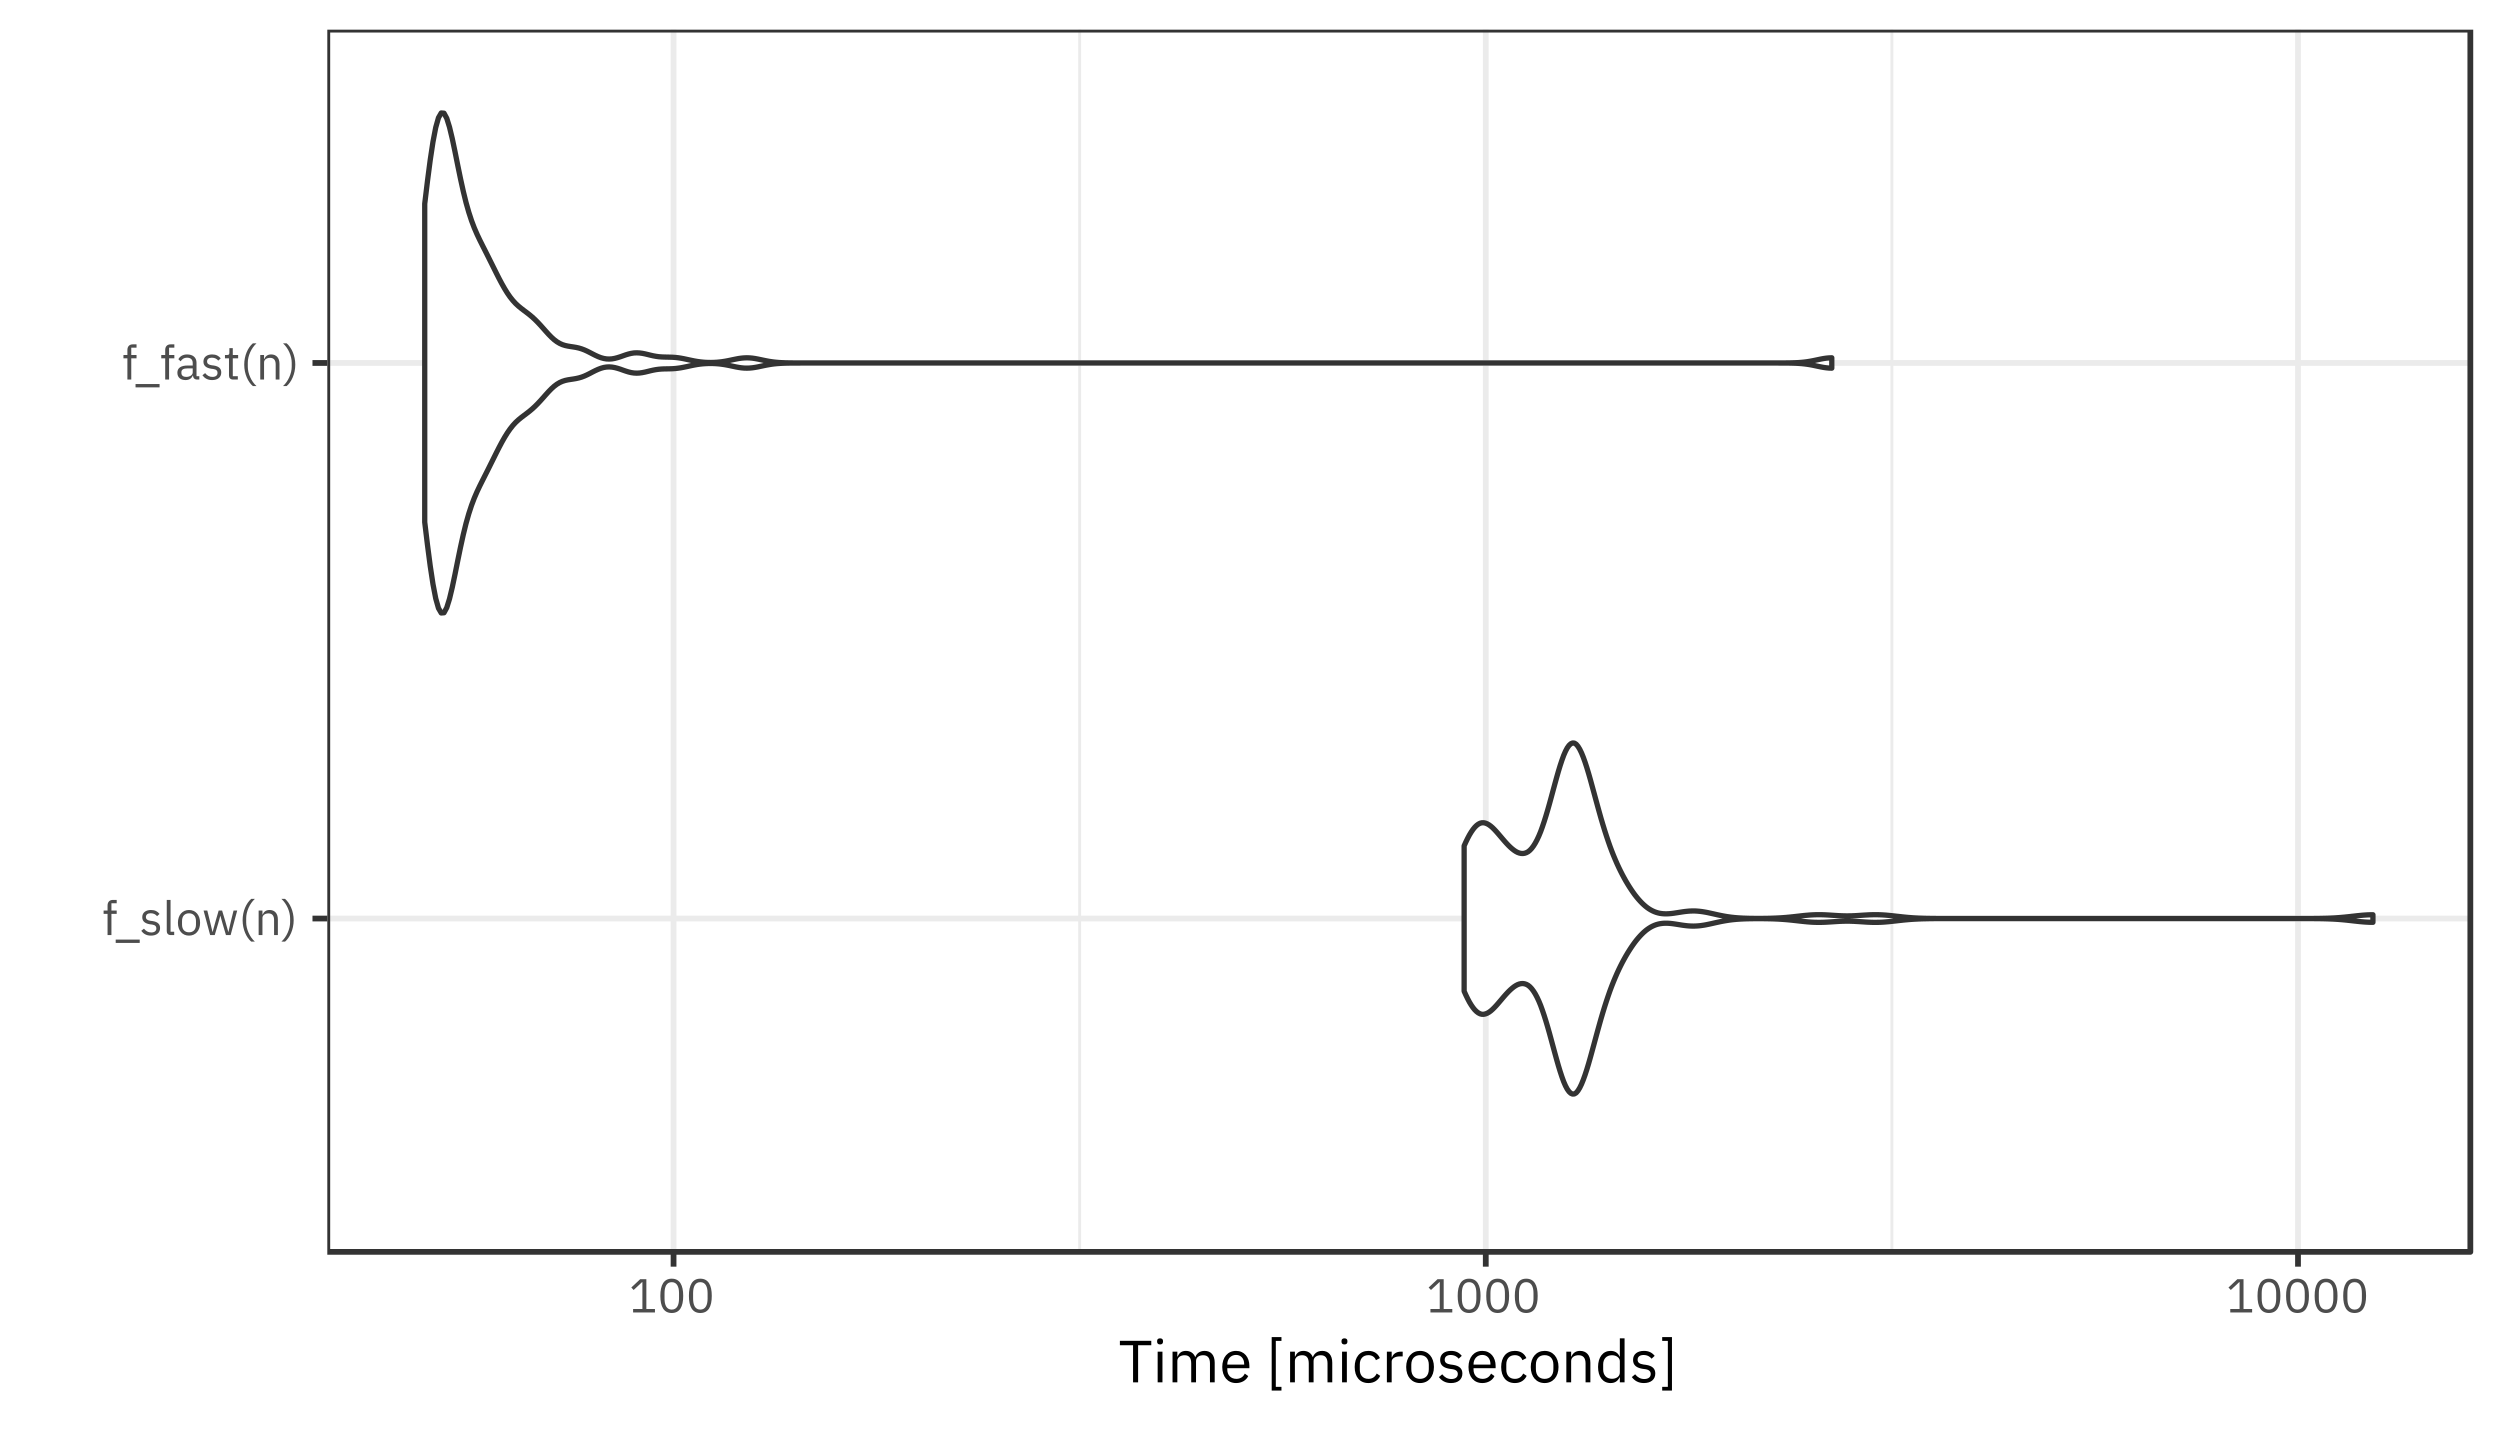 <?xml version="1.0" encoding="UTF-8"?>
<svg xmlns="http://www.w3.org/2000/svg" xmlns:xlink="http://www.w3.org/1999/xlink" width="504pt" height="288pt" viewBox="0 0 504 288" version="1.1">
<defs>
<g>
<symbol overflow="visible" id="glyph0-0">
<path style="stroke:none;" d="M 0.312 0 L 4.219 0 L 4.219 -7.484 L 0.312 -7.484 Z M 0.875 -0.578 L 0.875 -6.906 L 3.641 -6.906 L 3.641 -0.578 Z M 0.875 -0.578 "/>
</symbol>
<symbol overflow="visible" id="glyph0-1">
<path style="stroke:none;" d="M 1.078 0 L 1.859 0 L 1.859 -4.281 L 2.922 -4.281 L 2.922 -4.953 L 1.859 -4.953 L 1.859 -6.422 L 2.922 -6.422 L 2.922 -7.094 L 2.172 -7.094 C 1.438 -7.094 1.078 -6.625 1.078 -5.953 L 1.078 -4.953 L 0.281 -4.953 L 0.281 -4.281 L 1.078 -4.281 Z M 1.078 0 "/>
</symbol>
<symbol overflow="visible" id="glyph0-2">
<path style="stroke:none;" d="M 5.125 1.578 L 5.125 0.906 L 0.281 0.906 L 0.281 1.578 Z M 5.125 1.578 "/>
</symbol>
<symbol overflow="visible" id="glyph0-3">
<path style="stroke:none;" d="M 2.297 0.109 C 3.438 0.109 4.141 -0.469 4.141 -1.422 C 4.141 -2.172 3.719 -2.656 2.625 -2.828 L 2.234 -2.875 C 1.625 -2.969 1.281 -3.172 1.281 -3.641 C 1.281 -4.109 1.625 -4.406 2.25 -4.406 C 2.891 -4.406 3.312 -4.109 3.531 -3.812 L 4.031 -4.266 C 3.641 -4.766 3.109 -5.062 2.312 -5.062 C 1.312 -5.062 0.547 -4.578 0.547 -3.609 C 0.547 -2.688 1.234 -2.312 2.141 -2.172 L 2.531 -2.125 C 3.188 -2.031 3.391 -1.734 3.391 -1.344 C 3.391 -0.828 3.016 -0.531 2.359 -0.531 C 1.734 -0.531 1.281 -0.812 0.891 -1.297 L 0.344 -0.859 C 0.781 -0.266 1.391 0.109 2.297 0.109 Z M 2.297 0.109 "/>
</symbol>
<symbol overflow="visible" id="glyph0-4">
<path style="stroke:none;" d="M 2.312 0 L 2.312 -0.672 L 1.578 -0.672 L 1.578 -7.094 L 0.812 -7.094 L 0.812 -0.797 C 0.812 -0.328 1.109 0 1.625 0 Z M 2.312 0 "/>
</symbol>
<symbol overflow="visible" id="glyph0-5">
<path style="stroke:none;" d="M 2.688 0.109 C 4.016 0.109 4.922 -0.906 4.922 -2.469 C 4.922 -4.047 4.016 -5.062 2.688 -5.062 C 1.359 -5.062 0.453 -4.047 0.453 -2.469 C 0.453 -0.906 1.359 0.109 2.688 0.109 Z M 2.688 -0.562 C 1.859 -0.562 1.281 -1.078 1.281 -2.125 L 1.281 -2.828 C 1.281 -3.875 1.859 -4.391 2.688 -4.391 C 3.516 -4.391 4.094 -3.875 4.094 -2.828 L 4.094 -2.125 C 4.094 -1.078 3.516 -0.562 2.688 -0.562 Z M 2.688 -0.562 "/>
</symbol>
<symbol overflow="visible" id="glyph0-6">
<path style="stroke:none;" d="M 1.625 0 L 2.547 0 L 3.25 -2.375 L 3.672 -3.891 L 3.688 -3.891 L 4.109 -2.375 L 4.812 0 L 5.75 0 L 7.078 -4.953 L 6.344 -4.953 L 5.812 -2.812 L 5.312 -0.641 L 5.281 -0.641 L 4.672 -2.812 L 4.031 -4.953 L 3.344 -4.953 L 2.719 -2.812 L 2.125 -0.641 L 2.094 -0.641 L 1.578 -2.812 L 1.047 -4.953 L 0.297 -4.953 Z M 1.625 0 "/>
</symbol>
<symbol overflow="visible" id="glyph0-7">
<path style="stroke:none;" d="M 0.797 -3 C 0.797 -1.125 1.578 0.516 2.531 1.312 L 3.266 1.312 C 2.219 0.391 1.516 -1.234 1.516 -2.578 L 1.516 -3.391 C 1.516 -4.734 2.203 -6.328 3.266 -7.297 L 2.531 -7.297 C 1.547 -6.453 0.797 -4.844 0.797 -3 Z M 0.797 -3 "/>
</symbol>
<symbol overflow="visible" id="glyph0-8">
<path style="stroke:none;" d="M 1.578 0 L 1.578 -3.438 C 1.578 -4.062 2.172 -4.375 2.797 -4.375 C 3.531 -4.375 3.922 -3.922 3.922 -3.047 L 3.922 0 L 4.688 0 L 4.688 -3.172 C 4.688 -4.375 4.031 -5.062 3.016 -5.062 C 2.281 -5.062 1.859 -4.703 1.625 -4.141 L 1.578 -4.141 L 1.578 -4.953 L 0.812 -4.953 L 0.812 0 Z M 1.578 0 "/>
</symbol>
<symbol overflow="visible" id="glyph0-9">
<path style="stroke:none;" d="M 2.422 -3 C 2.422 -4.844 1.656 -6.453 0.688 -7.297 L -0.047 -7.297 C 1.016 -6.328 1.703 -4.734 1.703 -3.391 L 1.703 -2.578 C 1.703 -1.234 0.984 0.391 -0.047 1.312 L 0.688 1.312 C 1.625 0.516 2.422 -1.125 2.422 -3 Z M 2.422 -3 "/>
</symbol>
<symbol overflow="visible" id="glyph0-10">
<path style="stroke:none;" d="M 4.844 0 L 4.844 -0.672 L 4.281 -0.672 L 4.281 -3.391 C 4.281 -4.438 3.562 -5.062 2.375 -5.062 C 1.484 -5.062 0.891 -4.625 0.625 -4.094 L 1.078 -3.672 C 1.359 -4.109 1.75 -4.406 2.344 -4.406 C 3.125 -4.406 3.516 -4.016 3.516 -3.312 L 3.516 -2.828 L 2.531 -2.828 C 1.094 -2.828 0.422 -2.312 0.422 -1.375 C 0.422 -0.453 1.031 0.109 2.078 0.109 C 2.766 0.109 3.297 -0.203 3.516 -0.812 L 3.562 -0.812 C 3.609 -0.344 3.844 0 4.406 0 Z M 2.203 -0.531 C 1.609 -0.531 1.234 -0.812 1.234 -1.312 L 1.234 -1.5 C 1.234 -1.984 1.625 -2.25 2.5 -2.25 L 3.516 -2.25 L 3.516 -1.438 C 3.516 -0.938 2.969 -0.531 2.203 -0.531 Z M 2.203 -0.531 "/>
</symbol>
<symbol overflow="visible" id="glyph0-11">
<path style="stroke:none;" d="M 2.875 0 L 2.875 -0.672 L 1.859 -0.672 L 1.859 -4.281 L 2.938 -4.281 L 2.938 -4.953 L 1.859 -4.953 L 1.859 -6.328 L 1.172 -6.328 L 1.172 -5.406 C 1.172 -5.062 1.062 -4.953 0.734 -4.953 L 0.281 -4.953 L 0.281 -4.281 L 1.094 -4.281 L 1.094 -0.812 C 1.094 -0.328 1.375 0 1.906 0 Z M 2.875 0 "/>
</symbol>
<symbol overflow="visible" id="glyph0-12">
<path style="stroke:none;" d="M 5.25 0 L 5.25 -0.703 L 3.516 -0.703 L 3.516 -6.703 L 2.266 -6.703 L 0.484 -5.031 L 0.953 -4.531 L 2.641 -6.109 L 2.719 -6.109 L 2.719 -0.703 L 0.844 -0.703 L 0.844 0 Z M 5.25 0 "/>
</symbol>
<symbol overflow="visible" id="glyph0-13">
<path style="stroke:none;" d="M 2.875 0.109 C 4.484 0.109 5.188 -1.156 5.188 -3.344 C 5.188 -5.531 4.484 -6.812 2.875 -6.812 C 1.281 -6.812 0.578 -5.531 0.578 -3.344 C 0.578 -1.156 1.281 0.109 2.875 0.109 Z M 2.875 -0.578 C 1.828 -0.578 1.422 -1.5 1.422 -2.797 L 1.422 -3.891 C 1.422 -5.188 1.828 -6.109 2.875 -6.109 C 3.922 -6.109 4.344 -5.188 4.344 -3.891 L 4.344 -2.797 C 4.344 -1.5 3.922 -0.578 2.875 -0.578 Z M 2.875 -0.578 "/>
</symbol>
<symbol overflow="visible" id="glyph1-0">
<path style="stroke:none;" d="M 0.391 0 L 5.281 0 L 5.281 -9.359 L 0.391 -9.359 Z M 1.109 -0.719 L 1.109 -8.641 L 4.562 -8.641 L 4.562 -0.719 Z M 1.109 -0.719 "/>
</symbol>
<symbol overflow="visible" id="glyph1-1">
<path style="stroke:none;" d="M 6.594 -7.484 L 6.594 -8.375 L 0.266 -8.375 L 0.266 -7.484 L 2.922 -7.484 L 2.922 0 L 3.938 0 L 3.938 -7.484 Z M 6.594 -7.484 "/>
</symbol>
<symbol overflow="visible" id="glyph1-2">
<path style="stroke:none;" d="M 1.5 -7.641 C 1.906 -7.641 2.094 -7.859 2.094 -8.188 L 2.094 -8.344 C 2.094 -8.656 1.906 -8.875 1.5 -8.875 C 1.094 -8.875 0.906 -8.656 0.906 -8.344 L 0.906 -8.188 C 0.906 -7.859 1.094 -7.641 1.5 -7.641 Z M 1.016 0 L 1.984 0 L 1.984 -6.188 L 1.016 -6.188 Z M 1.016 0 "/>
</symbol>
<symbol overflow="visible" id="glyph1-3">
<path style="stroke:none;" d="M 1.984 0 L 1.984 -4.297 C 1.984 -5.094 2.703 -5.469 3.453 -5.469 C 4.375 -5.469 4.781 -4.906 4.781 -3.797 L 4.781 0 L 5.75 0 L 5.75 -4.297 C 5.75 -5.094 6.438 -5.469 7.203 -5.469 C 8.141 -5.469 8.562 -4.891 8.562 -3.797 L 8.562 0 L 9.516 0 L 9.516 -3.969 C 9.516 -5.469 8.766 -6.344 7.5 -6.344 C 6.438 -6.344 5.844 -5.75 5.609 -5.078 L 5.594 -5.078 C 5.25 -5.969 4.516 -6.344 3.703 -6.344 C 2.734 -6.344 2.297 -5.812 2.031 -5.188 L 1.984 -5.188 L 1.984 -6.188 L 1.016 -6.188 L 1.016 0 Z M 1.984 0 "/>
</symbol>
<symbol overflow="visible" id="glyph1-4">
<path style="stroke:none;" d="M 3.344 0.141 C 4.516 0.141 5.406 -0.438 5.797 -1.266 L 5.109 -1.766 C 4.781 -1.078 4.188 -0.703 3.406 -0.703 C 2.25 -0.703 1.578 -1.5 1.578 -2.562 L 1.578 -2.859 L 6.031 -2.859 L 6.031 -3.312 C 6.031 -5.062 5 -6.344 3.344 -6.344 C 1.672 -6.344 0.562 -5.062 0.562 -3.094 C 0.562 -1.125 1.672 0.141 3.344 0.141 Z M 3.344 -5.531 C 4.328 -5.531 4.984 -4.797 4.984 -3.703 L 4.984 -3.578 L 1.578 -3.578 L 1.578 -3.656 C 1.578 -4.734 2.297 -5.531 3.344 -5.531 Z M 3.344 -5.531 "/>
</symbol>
<symbol overflow="visible" id="glyph1-5">
<path style="stroke:none;" d=""/>
</symbol>
<symbol overflow="visible" id="glyph1-6">
<path style="stroke:none;" d="M 3.078 1.656 L 3.078 0.906 L 1.938 0.906 L 1.938 -8.359 L 3.078 -8.359 L 3.078 -9.125 L 1.109 -9.125 L 1.109 1.656 Z M 3.078 1.656 "/>
</symbol>
<symbol overflow="visible" id="glyph1-7">
<path style="stroke:none;" d="M 3.328 0.141 C 4.5 0.141 5.297 -0.438 5.703 -1.312 L 5 -1.781 C 4.672 -1.078 4.109 -0.703 3.328 -0.703 C 2.188 -0.703 1.594 -1.484 1.594 -2.562 L 1.594 -3.625 C 1.594 -4.703 2.188 -5.484 3.328 -5.484 C 4.078 -5.484 4.609 -5.109 4.844 -4.469 L 5.641 -4.891 C 5.281 -5.734 4.547 -6.344 3.328 -6.344 C 1.578 -6.344 0.562 -5.078 0.562 -3.094 C 0.562 -1.109 1.578 0.141 3.328 0.141 Z M 3.328 0.141 "/>
</symbol>
<symbol overflow="visible" id="glyph1-8">
<path style="stroke:none;" d="M 1.984 0 L 1.984 -4.203 C 1.984 -4.781 2.609 -5.234 3.641 -5.234 L 4.203 -5.234 L 4.203 -6.188 L 3.828 -6.188 C 2.812 -6.188 2.25 -5.641 2.047 -5.047 L 1.984 -5.047 L 1.984 -6.188 L 1.016 -6.188 L 1.016 0 Z M 1.984 0 "/>
</symbol>
<symbol overflow="visible" id="glyph1-9">
<path style="stroke:none;" d="M 3.359 0.141 C 5.016 0.141 6.156 -1.125 6.156 -3.094 C 6.156 -5.062 5.016 -6.344 3.359 -6.344 C 1.703 -6.344 0.562 -5.062 0.562 -3.094 C 0.562 -1.125 1.703 0.141 3.359 0.141 Z M 3.359 -0.703 C 2.328 -0.703 1.594 -1.344 1.594 -2.656 L 1.594 -3.547 C 1.594 -4.844 2.328 -5.484 3.359 -5.484 C 4.391 -5.484 5.125 -4.844 5.125 -3.547 L 5.125 -2.656 C 5.125 -1.344 4.391 -0.703 3.359 -0.703 Z M 3.359 -0.703 "/>
</symbol>
<symbol overflow="visible" id="glyph1-10">
<path style="stroke:none;" d="M 2.875 0.141 C 4.297 0.141 5.172 -0.594 5.172 -1.781 C 5.172 -2.719 4.641 -3.328 3.281 -3.531 L 2.797 -3.594 C 2.031 -3.719 1.609 -3.953 1.609 -4.562 C 1.609 -5.141 2.031 -5.516 2.812 -5.516 C 3.609 -5.516 4.141 -5.141 4.422 -4.766 L 5.047 -5.344 C 4.547 -5.969 3.891 -6.344 2.891 -6.344 C 1.625 -6.344 0.688 -5.734 0.688 -4.516 C 0.688 -3.359 1.531 -2.891 2.672 -2.719 L 3.172 -2.656 C 3.984 -2.531 4.25 -2.156 4.25 -1.688 C 4.25 -1.047 3.766 -0.672 2.953 -0.672 C 2.172 -0.672 1.594 -1.016 1.109 -1.625 L 0.438 -1.062 C 0.984 -0.344 1.734 0.141 2.875 0.141 Z M 2.875 0.141 "/>
</symbol>
<symbol overflow="visible" id="glyph1-11">
<path style="stroke:none;" d="M 1.984 0 L 1.984 -4.297 C 1.984 -5.094 2.719 -5.469 3.484 -5.469 C 4.422 -5.469 4.891 -4.906 4.891 -3.797 L 4.891 0 L 5.859 0 L 5.859 -3.969 C 5.859 -5.469 5.047 -6.344 3.781 -6.344 C 2.859 -6.344 2.328 -5.875 2.031 -5.188 L 1.984 -5.188 L 1.984 -6.188 L 1.016 -6.188 L 1.016 0 Z M 1.984 0 "/>
</symbol>
<symbol overflow="visible" id="glyph1-12">
<path style="stroke:none;" d="M 4.984 0 L 5.938 0 L 5.938 -8.875 L 4.984 -8.875 L 4.984 -5.188 L 4.938 -5.188 C 4.609 -5.969 3.969 -6.344 3.125 -6.344 C 1.578 -6.344 0.594 -5.078 0.594 -3.094 C 0.594 -1.109 1.578 0.141 3.125 0.141 C 3.969 0.141 4.562 -0.234 4.938 -1.016 L 4.984 -1.016 Z M 3.391 -0.719 C 2.297 -0.719 1.625 -1.469 1.625 -2.562 L 1.625 -3.625 C 1.625 -4.734 2.297 -5.469 3.391 -5.469 C 4.266 -5.469 4.984 -4.969 4.984 -4.281 L 4.984 -1.984 C 4.984 -1.172 4.266 -0.719 3.391 -0.719 Z M 3.391 -0.719 "/>
</symbol>
<symbol overflow="visible" id="glyph1-13">
<path style="stroke:none;" d="M 0.719 -9.125 L 0.719 -8.359 L 1.859 -8.359 L 1.859 0.906 L 0.719 0.906 L 0.719 1.656 L 2.688 1.656 L 2.688 -9.125 Z M 0.719 -9.125 "/>
</symbol>
</g>
<clipPath id="clip1">
  <path d="M 65.984 5.977 L 499 5.977 L 499 253 L 65.984 253 Z M 65.984 5.977 "/>
</clipPath>
<clipPath id="clip2">
  <path d="M 217 5.977 L 218 5.977 L 218 253 L 217 253 Z M 217 5.977 "/>
</clipPath>
<clipPath id="clip3">
  <path d="M 381 5.977 L 382 5.977 L 382 253 L 381 253 Z M 381 5.977 "/>
</clipPath>
<clipPath id="clip4">
  <path d="M 65.984 184 L 499 184 L 499 186 L 65.984 186 Z M 65.984 184 "/>
</clipPath>
<clipPath id="clip5">
  <path d="M 65.984 72 L 499 72 L 499 74 L 65.984 74 Z M 65.984 72 "/>
</clipPath>
<clipPath id="clip6">
  <path d="M 135 5.977 L 137 5.977 L 137 253 L 135 253 Z M 135 5.977 "/>
</clipPath>
<clipPath id="clip7">
  <path d="M 298 5.977 L 301 5.977 L 301 253 L 298 253 Z M 298 5.977 "/>
</clipPath>
<clipPath id="clip8">
  <path d="M 462 5.977 L 464 5.977 L 464 253 L 462 253 Z M 462 5.977 "/>
</clipPath>
<clipPath id="clip9">
  <path d="M 65.984 5.977 L 499 5.977 L 499 253 L 65.984 253 Z M 65.984 5.977 "/>
</clipPath>
</defs>
<g id="surface179">
<rect x="0" y="0" width="504" height="288" style="fill:rgb(100%,100%,100%);fill-opacity:1;stroke:none;"/>
<rect x="0" y="0" width="504" height="288" style="fill:rgb(100%,100%,100%);fill-opacity:1;stroke:none;"/>
<path style="fill:none;stroke-width:1.164;stroke-linecap:round;stroke-linejoin:round;stroke:rgb(100%,100%,100%);stroke-opacity:1;stroke-miterlimit:10;" d="M 0 288 L 504 288 L 504 0 L 0 0 Z M 0 288 "/>
<g clip-path="url(#clip1)" clip-rule="nonzero">
<path style=" stroke:none;fill-rule:nonzero;fill:rgb(100%,100%,100%);fill-opacity:1;" d="M 65.984 252.375 L 498.02 252.375 L 498.02 5.98 L 65.984 5.98 Z M 65.984 252.375 "/>
</g>
<g clip-path="url(#clip2)" clip-rule="nonzero">
<path style="fill:none;stroke-width:0.582;stroke-linecap:butt;stroke-linejoin:round;stroke:rgb(92.157%,92.157%,92.157%);stroke-opacity:1;stroke-miterlimit:10;" d="M 217.66 252.375 L 217.66 5.977 "/>
</g>
<g clip-path="url(#clip3)" clip-rule="nonzero">
<path style="fill:none;stroke-width:0.582;stroke-linecap:butt;stroke-linejoin:round;stroke:rgb(92.157%,92.157%,92.157%);stroke-opacity:1;stroke-miterlimit:10;" d="M 381.406 252.375 L 381.406 5.977 "/>
</g>
<g clip-path="url(#clip4)" clip-rule="nonzero">
<path style="fill:none;stroke-width:1.164;stroke-linecap:butt;stroke-linejoin:round;stroke:rgb(92.157%,92.157%,92.157%);stroke-opacity:1;stroke-miterlimit:10;" d="M 65.984 185.176 L 498.023 185.176 "/>
</g>
<g clip-path="url(#clip5)" clip-rule="nonzero">
<path style="fill:none;stroke-width:1.164;stroke-linecap:butt;stroke-linejoin:round;stroke:rgb(92.157%,92.157%,92.157%);stroke-opacity:1;stroke-miterlimit:10;" d="M 65.984 73.176 L 498.023 73.176 "/>
</g>
<g clip-path="url(#clip6)" clip-rule="nonzero">
<path style="fill:none;stroke-width:1.164;stroke-linecap:butt;stroke-linejoin:round;stroke:rgb(92.157%,92.157%,92.157%);stroke-opacity:1;stroke-miterlimit:10;" d="M 135.789 252.375 L 135.789 5.977 "/>
</g>
<g clip-path="url(#clip7)" clip-rule="nonzero">
<path style="fill:none;stroke-width:1.164;stroke-linecap:butt;stroke-linejoin:round;stroke:rgb(92.157%,92.157%,92.157%);stroke-opacity:1;stroke-miterlimit:10;" d="M 299.531 252.375 L 299.531 5.977 "/>
</g>
<g clip-path="url(#clip8)" clip-rule="nonzero">
<path style="fill:none;stroke-width:1.164;stroke-linecap:butt;stroke-linejoin:round;stroke:rgb(92.157%,92.157%,92.157%);stroke-opacity:1;stroke-miterlimit:10;" d="M 463.277 252.375 L 463.277 5.977 "/>
</g>
<path style="fill-rule:nonzero;fill:rgb(100%,100%,100%);fill-opacity:1;stroke-width:1.067;stroke-linecap:round;stroke-linejoin:round;stroke:rgb(20%,20%,20%);stroke-opacity:1;stroke-miterlimit:10;" d="M 295.168 199.828 L 295.523 200.613 L 295.883 201.352 L 296.242 202.031 L 296.602 202.625 L 296.961 203.145 L 297.316 203.582 L 297.676 203.934 L 298.035 204.203 L 298.395 204.387 L 298.754 204.48 L 299.109 204.48 L 299.469 204.406 L 299.828 204.266 L 300.188 204.059 L 300.547 203.797 L 300.902 203.484 L 301.262 203.129 L 301.621 202.746 L 301.98 202.34 L 302.336 201.922 L 302.695 201.5 L 303.055 201.074 L 303.414 200.66 L 303.773 200.266 L 304.129 199.891 L 304.488 199.543 L 304.848 199.227 L 305.207 198.945 L 305.566 198.707 L 305.922 198.516 L 306.281 198.379 L 306.641 198.301 L 307 198.281 L 307.355 198.332 L 307.715 198.449 L 308.074 198.645 L 308.434 198.938 L 308.793 199.324 L 309.148 199.801 L 309.508 200.371 L 309.867 201.043 L 310.227 201.809 L 310.586 202.68 L 310.941 203.656 L 311.301 204.719 L 311.66 205.859 L 312.02 207.07 L 312.379 208.332 L 312.734 209.637 L 313.453 212.285 L 313.812 213.578 L 314.168 214.828 L 314.527 216.008 L 314.887 217.102 L 315.246 218.082 L 315.605 218.906 L 315.961 219.574 L 316.32 220.078 L 316.68 220.41 L 317.039 220.566 L 317.398 220.535 L 317.754 220.316 L 318.113 219.891 L 318.473 219.305 L 318.832 218.566 L 319.188 217.691 L 319.547 216.695 L 319.906 215.598 L 320.266 214.406 L 320.625 213.148 L 320.98 211.855 L 321.34 210.539 L 321.699 209.215 L 322.059 207.898 L 322.418 206.602 L 322.773 205.348 L 323.133 204.129 L 323.492 202.961 L 323.852 201.84 L 324.211 200.773 L 324.566 199.758 L 324.926 198.797 L 325.285 197.891 L 325.645 197.031 L 326 196.215 L 326.359 195.438 L 326.719 194.699 L 327.078 193.996 L 327.438 193.332 L 327.793 192.699 L 328.152 192.094 L 328.512 191.52 L 328.871 190.969 L 329.23 190.449 L 329.586 189.957 L 329.945 189.496 L 330.305 189.066 L 330.664 188.664 L 331.023 188.293 L 331.379 187.949 L 331.738 187.637 L 332.098 187.359 L 332.457 187.113 L 332.812 186.895 L 333.172 186.707 L 333.531 186.547 L 333.891 186.414 L 334.25 186.309 L 334.605 186.23 L 334.965 186.176 L 335.324 186.137 L 335.684 186.121 L 336.043 186.121 L 336.398 186.137 L 336.758 186.164 L 337.117 186.203 L 337.477 186.254 L 337.832 186.305 L 338.191 186.363 L 338.551 186.418 L 338.91 186.477 L 339.27 186.531 L 339.625 186.578 L 339.984 186.621 L 340.344 186.656 L 340.703 186.68 L 341.062 186.695 L 341.418 186.699 L 341.777 186.691 L 342.137 186.672 L 342.496 186.645 L 342.855 186.605 L 343.211 186.555 L 343.57 186.5 L 343.93 186.434 L 344.289 186.363 L 344.645 186.289 L 345.004 186.211 L 345.723 186.047 L 346.082 185.969 L 346.438 185.891 L 346.797 185.812 L 347.156 185.742 L 347.516 185.676 L 347.875 185.613 L 348.23 185.555 L 348.59 185.5 L 348.949 185.453 L 349.309 185.41 L 349.664 185.375 L 350.023 185.34 L 350.383 185.312 L 351.102 185.266 L 351.457 185.25 L 351.816 185.234 L 352.176 185.223 L 352.895 185.207 L 353.25 185.203 L 353.969 185.195 L 355.043 185.195 L 356.121 185.207 L 356.477 185.215 L 357.195 185.23 L 357.555 185.242 L 357.914 185.258 L 358.27 185.273 L 358.629 185.293 L 359.348 185.34 L 359.707 185.367 L 360.062 185.395 L 360.422 185.426 L 361.141 185.496 L 361.496 185.535 L 362.215 185.613 L 362.574 185.656 L 362.934 185.695 L 363.289 185.734 L 363.648 185.773 L 364.367 185.844 L 364.727 185.871 L 365.082 185.898 L 365.441 185.918 L 365.801 185.934 L 366.52 185.949 L 366.875 185.949 L 367.594 185.934 L 367.953 185.918 L 368.309 185.902 L 368.668 185.879 L 369.027 185.859 L 369.746 185.812 L 370.102 185.789 L 370.461 185.766 L 370.82 185.746 L 371.18 185.73 L 371.539 185.719 L 371.895 185.711 L 372.254 185.707 L 372.613 185.707 L 372.973 185.711 L 373.328 185.723 L 373.688 185.734 L 374.766 185.793 L 375.121 185.816 L 376.199 185.887 L 376.559 185.906 L 376.914 185.922 L 377.273 185.938 L 377.633 185.945 L 377.992 185.949 L 378.352 185.945 L 378.707 185.941 L 379.066 185.93 L 379.426 185.914 L 379.785 185.891 L 380.141 185.863 L 380.859 185.801 L 381.578 185.723 L 381.934 185.684 L 382.293 185.645 L 382.652 185.602 L 383.371 185.523 L 383.727 185.484 L 384.086 185.449 L 385.164 185.355 L 385.52 185.332 L 385.879 185.309 L 386.598 185.27 L 386.953 185.254 L 387.312 185.238 L 387.672 185.227 L 388.391 185.211 L 388.746 185.203 L 389.105 185.195 L 390.184 185.184 L 390.539 185.184 L 390.898 185.18 L 391.617 185.18 L 391.973 185.176 L 464.758 185.176 L 465.117 185.18 L 465.836 185.18 L 466.195 185.184 L 466.551 185.188 L 466.91 185.188 L 467.27 185.191 L 467.629 185.199 L 467.988 185.203 L 468.344 185.211 L 468.703 185.219 L 469.422 185.242 L 469.777 185.258 L 470.496 185.289 L 471.215 185.336 L 471.57 185.363 L 471.93 185.391 L 472.289 185.422 L 473.008 185.492 L 473.363 185.531 L 474.082 185.609 L 474.441 185.652 L 474.801 185.691 L 475.156 185.73 L 475.516 185.77 L 475.875 185.805 L 476.234 185.836 L 476.59 185.867 L 476.949 185.891 L 477.309 185.91 L 477.668 185.926 L 478.027 185.934 L 478.383 185.938 L 478.383 184.414 L 478.027 184.418 L 477.668 184.426 L 477.309 184.438 L 476.59 184.484 L 476.234 184.512 L 475.156 184.617 L 474.801 184.66 L 474.082 184.738 L 473.723 184.781 L 473.363 184.82 L 473.008 184.855 L 472.648 184.895 L 471.57 184.988 L 471.215 185.012 L 470.855 185.039 L 470.137 185.078 L 469.777 185.094 L 469.422 185.109 L 469.062 185.121 L 468.344 185.137 L 467.988 185.145 L 467.629 185.152 L 466.551 185.164 L 466.195 185.168 L 465.477 185.168 L 465.117 185.172 L 463.684 185.172 L 463.324 185.176 L 393.41 185.176 L 393.051 185.172 L 391.258 185.172 L 390.898 185.168 L 390.539 185.168 L 390.184 185.164 L 388.746 185.148 L 388.391 185.141 L 388.031 185.133 L 386.953 185.098 L 386.598 185.082 L 385.879 185.043 L 385.52 185.02 L 385.164 184.992 L 384.805 184.965 L 384.445 184.934 L 383.727 184.863 L 383.371 184.824 L 382.293 184.707 L 381.934 184.664 L 381.578 184.625 L 381.219 184.586 L 380.5 184.516 L 380.141 184.484 L 379.785 184.461 L 379.426 184.438 L 379.066 184.422 L 378.707 184.41 L 378.352 184.402 L 377.992 184.402 L 377.633 184.406 L 377.273 184.414 L 376.914 184.426 L 376.559 184.445 L 375.84 184.484 L 375.121 184.531 L 374.766 184.555 L 374.406 184.578 L 374.047 184.598 L 373.328 184.629 L 372.973 184.637 L 372.254 184.645 L 371.895 184.637 L 371.539 184.629 L 371.18 184.617 L 370.82 184.602 L 370.102 184.562 L 369.746 184.539 L 368.668 184.469 L 368.309 184.449 L 367.953 184.43 L 367.234 184.406 L 366.875 184.402 L 366.52 184.402 L 366.16 184.406 L 365.801 184.418 L 365.441 184.434 L 365.082 184.453 L 364.727 184.477 L 364.008 184.539 L 363.648 184.574 L 363.289 184.613 L 362.934 184.652 L 362.574 184.695 L 362.215 184.734 L 361.855 184.777 L 361.496 184.816 L 361.141 184.852 L 360.781 184.891 L 360.422 184.922 L 360.062 184.957 L 359.707 184.984 L 359.348 185.012 L 358.988 185.035 L 358.27 185.074 L 357.914 185.09 L 357.555 185.105 L 356.836 185.129 L 356.477 185.137 L 356.121 185.145 L 355.043 185.156 L 353.969 185.156 L 353.25 185.148 L 352.895 185.141 L 352.535 185.137 L 351.457 185.102 L 351.102 185.082 L 350.742 185.062 L 350.383 185.039 L 349.664 184.977 L 349.309 184.938 L 348.949 184.898 L 348.23 184.797 L 347.875 184.738 L 347.516 184.676 L 346.797 184.535 L 346.438 184.461 L 346.082 184.383 L 345.363 184.219 L 344.645 184.062 L 344.289 183.984 L 343.93 183.914 L 343.57 183.852 L 343.211 183.793 L 342.855 183.746 L 342.496 183.707 L 342.137 183.676 L 341.777 183.656 L 341.418 183.648 L 341.062 183.656 L 340.703 183.668 L 340.344 183.695 L 339.984 183.73 L 339.625 183.77 L 339.27 183.82 L 338.551 183.93 L 338.191 183.988 L 337.832 184.043 L 337.477 184.098 L 337.117 184.145 L 336.758 184.184 L 336.398 184.211 L 336.043 184.227 L 335.684 184.227 L 335.324 184.211 L 334.965 184.176 L 334.605 184.121 L 334.25 184.039 L 333.891 183.934 L 333.531 183.801 L 333.172 183.641 L 332.812 183.453 L 332.457 183.238 L 332.098 182.992 L 331.738 182.711 L 331.379 182.398 L 331.023 182.059 L 330.664 181.684 L 330.305 181.285 L 329.945 180.852 L 329.586 180.395 L 329.23 179.902 L 328.871 179.379 L 328.512 178.832 L 328.152 178.254 L 327.793 177.652 L 327.438 177.02 L 327.078 176.352 L 326.719 175.648 L 326.359 174.91 L 326 174.137 L 325.645 173.32 L 325.285 172.461 L 324.926 171.555 L 324.566 170.594 L 324.211 169.578 L 323.852 168.508 L 323.492 167.387 L 323.133 166.219 L 322.773 165.004 L 322.418 163.746 L 322.059 162.449 L 321.699 161.133 L 321.34 159.812 L 320.98 158.496 L 320.625 157.199 L 320.266 155.945 L 319.906 154.754 L 319.547 153.652 L 319.188 152.656 L 318.832 151.781 L 318.473 151.043 L 318.113 150.457 L 317.754 150.035 L 317.398 149.812 L 317.039 149.785 L 316.68 149.938 L 316.32 150.27 L 315.961 150.773 L 315.605 151.445 L 315.246 152.27 L 314.887 153.25 L 314.527 154.34 L 314.168 155.52 L 313.812 156.77 L 313.453 158.066 L 313.094 159.387 L 312.734 160.715 L 312.379 162.016 L 312.02 163.281 L 311.66 164.488 L 311.301 165.629 L 310.941 166.695 L 310.586 167.672 L 310.227 168.539 L 309.867 169.309 L 309.508 169.977 L 309.148 170.551 L 308.793 171.027 L 308.434 171.41 L 308.074 171.703 L 307.715 171.898 L 307.355 172.02 L 307 172.066 L 306.641 172.051 L 306.281 171.969 L 305.922 171.836 L 305.566 171.645 L 305.207 171.402 L 304.848 171.121 L 304.488 170.805 L 304.129 170.457 L 303.773 170.082 L 303.414 169.688 L 303.055 169.273 L 302.336 168.43 L 301.98 168.012 L 301.621 167.605 L 301.262 167.219 L 300.902 166.863 L 300.547 166.555 L 300.188 166.293 L 299.828 166.086 L 299.469 165.941 L 299.109 165.867 L 298.754 165.871 L 298.395 165.961 L 298.035 166.145 L 297.676 166.414 L 297.316 166.77 L 296.961 167.207 L 296.602 167.727 L 296.242 168.32 L 295.883 168.996 L 295.523 169.734 L 295.168 170.523 Z M 295.168 199.828 "/>
<path style="fill-rule:nonzero;fill:rgb(100%,100%,100%);fill-opacity:1;stroke-width:1.067;stroke-linecap:round;stroke-linejoin:round;stroke:rgb(20%,20%,20%);stroke-opacity:1;stroke-miterlimit:10;" d="M 85.625 105.273 L 86.18 109.863 L 86.734 114.105 L 87.289 117.766 L 87.844 120.652 L 88.398 122.617 L 88.953 123.574 L 89.512 123.531 L 90.066 122.504 L 90.621 120.727 L 91.176 118.406 L 91.73 115.77 L 92.285 113.012 L 92.84 110.309 L 93.395 107.793 L 93.949 105.535 L 94.508 103.566 L 95.062 101.871 L 95.617 100.41 L 96.172 99.125 L 96.727 97.953 L 97.281 96.844 L 98.391 94.648 L 98.945 93.531 L 99.504 92.41 L 100.059 91.293 L 100.613 90.203 L 101.168 89.156 L 101.723 88.176 L 102.277 87.281 L 102.832 86.48 L 103.387 85.777 L 103.941 85.172 L 104.5 84.652 L 105.055 84.195 L 105.609 83.773 L 106.164 83.355 L 106.719 82.926 L 107.273 82.461 L 107.828 81.953 L 108.383 81.398 L 108.938 80.805 L 109.496 80.184 L 110.051 79.555 L 110.605 78.945 L 111.16 78.375 L 111.715 77.875 L 112.27 77.457 L 112.824 77.125 L 113.379 76.879 L 113.934 76.699 L 114.488 76.578 L 115.047 76.488 L 115.602 76.406 L 116.156 76.309 L 116.711 76.184 L 117.266 76.02 L 117.82 75.809 L 118.375 75.555 L 118.93 75.277 L 119.484 74.984 L 120.043 74.703 L 120.598 74.453 L 121.152 74.242 L 121.707 74.086 L 122.262 73.996 L 122.816 73.969 L 123.371 74.008 L 123.926 74.102 L 124.48 74.246 L 125.039 74.422 L 125.594 74.621 L 126.148 74.812 L 126.703 74.984 L 127.258 75.117 L 127.812 75.199 L 128.367 75.227 L 128.922 75.199 L 129.477 75.121 L 130.035 75.012 L 130.59 74.879 L 131.145 74.742 L 131.699 74.617 L 132.254 74.516 L 132.809 74.441 L 133.363 74.395 L 133.918 74.371 L 134.473 74.363 L 135.031 74.352 L 135.586 74.332 L 136.141 74.293 L 136.695 74.23 L 137.25 74.148 L 137.805 74.043 L 138.359 73.93 L 139.469 73.688 L 140.027 73.578 L 140.582 73.48 L 141.137 73.402 L 141.691 73.344 L 142.246 73.305 L 142.801 73.281 L 143.355 73.277 L 143.91 73.289 L 144.465 73.32 L 145.023 73.367 L 145.578 73.438 L 146.133 73.52 L 146.688 73.621 L 147.242 73.734 L 148.352 73.969 L 148.906 74.07 L 149.461 74.152 L 150.02 74.203 L 150.574 74.219 L 151.129 74.199 L 151.684 74.148 L 152.238 74.066 L 152.793 73.965 L 153.902 73.73 L 154.457 73.617 L 155.012 73.516 L 155.57 73.426 L 156.125 73.355 L 156.68 73.301 L 157.234 73.262 L 157.789 73.23 L 158.344 73.211 L 158.898 73.195 L 159.453 73.188 L 160.008 73.184 L 160.566 73.18 L 161.121 73.18 L 161.676 73.176 L 358.188 73.176 L 358.742 73.18 L 359.297 73.18 L 360.406 73.188 L 360.961 73.195 L 361.516 73.211 L 362.07 73.23 L 362.625 73.262 L 363.184 73.301 L 363.738 73.359 L 364.293 73.43 L 364.848 73.516 L 365.402 73.617 L 366.512 73.852 L 367.066 73.965 L 367.621 74.07 L 368.18 74.148 L 368.734 74.203 L 369.289 74.219 L 369.289 72.133 L 368.734 72.152 L 368.18 72.203 L 367.621 72.285 L 367.066 72.387 L 365.957 72.621 L 365.402 72.734 L 364.848 72.836 L 364.293 72.926 L 363.738 72.996 L 363.184 73.051 L 362.625 73.094 L 362.07 73.121 L 361.516 73.141 L 360.961 73.156 L 359.852 73.172 L 359.297 73.172 L 358.742 73.176 L 161.121 73.176 L 160.566 73.172 L 160.008 73.172 L 158.898 73.156 L 158.344 73.145 L 157.789 73.121 L 157.234 73.094 L 156.68 73.051 L 156.125 72.996 L 155.57 72.926 L 155.012 72.84 L 154.457 72.734 L 153.902 72.621 L 152.793 72.387 L 152.238 72.285 L 151.684 72.203 L 151.129 72.152 L 150.574 72.133 L 150.02 72.152 L 149.461 72.203 L 148.906 72.281 L 148.352 72.387 L 147.797 72.5 L 147.242 72.617 L 146.688 72.73 L 146.133 72.832 L 145.578 72.918 L 145.023 72.984 L 144.465 73.035 L 143.91 73.062 L 143.355 73.078 L 142.801 73.07 L 142.246 73.051 L 141.691 73.008 L 141.137 72.949 L 140.582 72.871 L 140.027 72.777 L 139.469 72.664 L 138.914 72.547 L 138.359 72.426 L 137.805 72.309 L 137.25 72.207 L 136.695 72.121 L 136.141 72.062 L 135.586 72.023 L 135.031 72.004 L 134.473 71.992 L 133.918 71.98 L 133.363 71.957 L 132.809 71.914 L 132.254 71.836 L 131.699 71.734 L 131.145 71.609 L 130.59 71.473 L 130.035 71.34 L 129.477 71.23 L 128.922 71.156 L 128.367 71.129 L 127.812 71.152 L 127.258 71.238 L 126.703 71.371 L 126.148 71.539 L 125.039 71.93 L 124.48 72.105 L 123.926 72.25 L 123.371 72.348 L 122.816 72.383 L 122.262 72.359 L 121.707 72.266 L 121.152 72.113 L 120.598 71.902 L 120.043 71.648 L 119.484 71.367 L 118.93 71.078 L 118.375 70.797 L 117.82 70.547 L 117.266 70.336 L 116.711 70.168 L 116.156 70.043 L 115.602 69.949 L 115.047 69.867 L 114.488 69.773 L 113.934 69.652 L 113.379 69.477 L 112.824 69.227 L 112.27 68.895 L 111.715 68.477 L 111.16 67.977 L 110.605 67.406 L 110.051 66.797 L 109.496 66.172 L 108.938 65.547 L 108.383 64.953 L 107.828 64.398 L 107.273 63.891 L 106.719 63.426 L 106.164 62.996 L 105.609 62.582 L 105.055 62.156 L 104.5 61.699 L 103.941 61.18 L 103.387 60.574 L 102.832 59.875 L 102.277 59.074 L 101.723 58.176 L 101.168 57.195 L 100.613 56.152 L 100.059 55.059 L 99.504 53.941 L 98.945 52.82 L 98.391 51.707 L 97.836 50.605 L 97.281 49.512 L 96.727 48.402 L 96.172 47.23 L 95.617 45.945 L 95.062 44.484 L 94.508 42.789 L 93.949 40.82 L 93.395 38.562 L 92.84 36.043 L 92.285 33.344 L 91.73 30.586 L 91.176 27.945 L 90.621 25.629 L 90.066 23.848 L 89.512 22.82 L 88.953 22.777 L 88.398 23.738 L 87.844 25.699 L 87.289 28.586 L 86.734 32.25 L 86.18 36.488 L 85.625 41.082 Z M 85.625 105.273 "/>
<g clip-path="url(#clip9)" clip-rule="nonzero">
<path style="fill:none;stroke-width:1.164;stroke-linecap:round;stroke-linejoin:round;stroke:rgb(20%,20%,20%);stroke-opacity:1;stroke-miterlimit:10;" d="M 65.984 252.375 L 498.02 252.375 L 498.02 5.98 L 65.984 5.98 Z M 65.984 252.375 "/>
</g>
<g style="fill:rgb(30.196%,30.196%,30.196%);fill-opacity:1;">
  <use xlink:href="#glyph0-1" x="20.605" y="188.515"/>
  <use xlink:href="#glyph0-2" x="23.044" y="188.515"/>
  <use xlink:href="#glyph0-3" x="28.131" y="188.515"/>
  <use xlink:href="#glyph0-4" x="32.806" y="188.515"/>
  <use xlink:href="#glyph0-5" x="35.416" y="188.515"/>
  <use xlink:href="#glyph0-6" x="40.743" y="188.515"/>
  <use xlink:href="#glyph0-7" x="48.115" y="188.515"/>
  <use xlink:href="#glyph0-8" x="51.331" y="188.515"/>
  <use xlink:href="#glyph0-9" x="56.783" y="188.515"/>
</g>
<g style="fill:rgb(30.196%,30.196%,30.196%);fill-opacity:1;">
  <use xlink:href="#glyph0-1" x="24.605" y="76.515"/>
  <use xlink:href="#glyph0-2" x="27.044" y="76.515"/>
  <use xlink:href="#glyph0-1" x="32.227" y="76.515"/>
  <use xlink:href="#glyph0-10" x="35.337" y="76.515"/>
  <use xlink:href="#glyph0-3" x="40.463" y="76.515"/>
  <use xlink:href="#glyph0-11" x="45.07" y="76.515"/>
  <use xlink:href="#glyph0-7" x="48.439" y="76.515"/>
  <use xlink:href="#glyph0-8" x="51.655" y="76.515"/>
  <use xlink:href="#glyph0-9" x="57.107" y="76.515"/>
</g>
<path style="fill:none;stroke-width:1.164;stroke-linecap:butt;stroke-linejoin:round;stroke:rgb(20%,20%,20%);stroke-opacity:1;stroke-miterlimit:10;" d="M 62.996 185.176 L 65.984 185.176 "/>
<path style="fill:none;stroke-width:1.164;stroke-linecap:butt;stroke-linejoin:round;stroke:rgb(20%,20%,20%);stroke-opacity:1;stroke-miterlimit:10;" d="M 62.996 73.176 L 65.984 73.176 "/>
<path style="fill:none;stroke-width:1.164;stroke-linecap:butt;stroke-linejoin:round;stroke:rgb(20%,20%,20%);stroke-opacity:1;stroke-miterlimit:10;" d="M 135.789 255.363 L 135.789 252.375 "/>
<path style="fill:none;stroke-width:1.164;stroke-linecap:butt;stroke-linejoin:round;stroke:rgb(20%,20%,20%);stroke-opacity:1;stroke-miterlimit:10;" d="M 299.531 255.363 L 299.531 252.375 "/>
<path style="fill:none;stroke-width:1.164;stroke-linecap:butt;stroke-linejoin:round;stroke:rgb(20%,20%,20%);stroke-opacity:1;stroke-miterlimit:10;" d="M 463.277 255.363 L 463.277 252.375 "/>
<g style="fill:rgb(30.196%,30.196%,30.196%);fill-opacity:1;">
  <use xlink:href="#glyph0-12" x="126.789" y="264.593"/>
  <use xlink:href="#glyph0-13" x="132.548" y="264.593"/>
  <use xlink:href="#glyph0-13" x="138.307" y="264.593"/>
</g>
<g style="fill:rgb(30.196%,30.196%,30.196%);fill-opacity:1;">
  <use xlink:href="#glyph0-12" x="287.531" y="264.593"/>
  <use xlink:href="#glyph0-13" x="293.29" y="264.593"/>
  <use xlink:href="#glyph0-13" x="299.049" y="264.593"/>
  <use xlink:href="#glyph0-13" x="304.808" y="264.593"/>
</g>
<g style="fill:rgb(30.196%,30.196%,30.196%);fill-opacity:1;">
  <use xlink:href="#glyph0-12" x="448.777" y="264.593"/>
  <use xlink:href="#glyph0-13" x="454.536" y="264.593"/>
  <use xlink:href="#glyph0-13" x="460.295" y="264.593"/>
  <use xlink:href="#glyph0-13" x="466.054" y="264.593"/>
  <use xlink:href="#glyph0-13" x="471.812" y="264.593"/>
</g>
<g style="fill:rgb(0%,0%,0%);fill-opacity:1;">
  <use xlink:href="#glyph1-1" x="225.504" y="278.683"/>
  <use xlink:href="#glyph1-2" x="232.368" y="278.683"/>
  <use xlink:href="#glyph1-3" x="235.368" y="278.683"/>
  <use xlink:href="#glyph1-4" x="245.844" y="278.683"/>
  <use xlink:href="#glyph1-5" x="252.432" y="278.683"/>
  <use xlink:href="#glyph1-6" x="255.264" y="278.683"/>
  <use xlink:href="#glyph1-3" x="259.067" y="278.683"/>
  <use xlink:href="#glyph1-2" x="269.543" y="278.683"/>
  <use xlink:href="#glyph1-7" x="272.543" y="278.683"/>
  <use xlink:href="#glyph1-8" x="278.579" y="278.683"/>
  <use xlink:href="#glyph1-9" x="282.924" y="278.683"/>
  <use xlink:href="#glyph1-10" x="289.644" y="278.683"/>
  <use xlink:href="#glyph1-4" x="295.487" y="278.683"/>
  <use xlink:href="#glyph1-7" x="302.075" y="278.683"/>
  <use xlink:href="#glyph1-9" x="308.039" y="278.683"/>
  <use xlink:href="#glyph1-11" x="314.759" y="278.683"/>
  <use xlink:href="#glyph1-12" x="321.575" y="278.683"/>
  <use xlink:href="#glyph1-10" x="328.535" y="278.683"/>
  <use xlink:href="#glyph1-13" x="334.379" y="278.683"/>
</g>
</g>
</svg>
